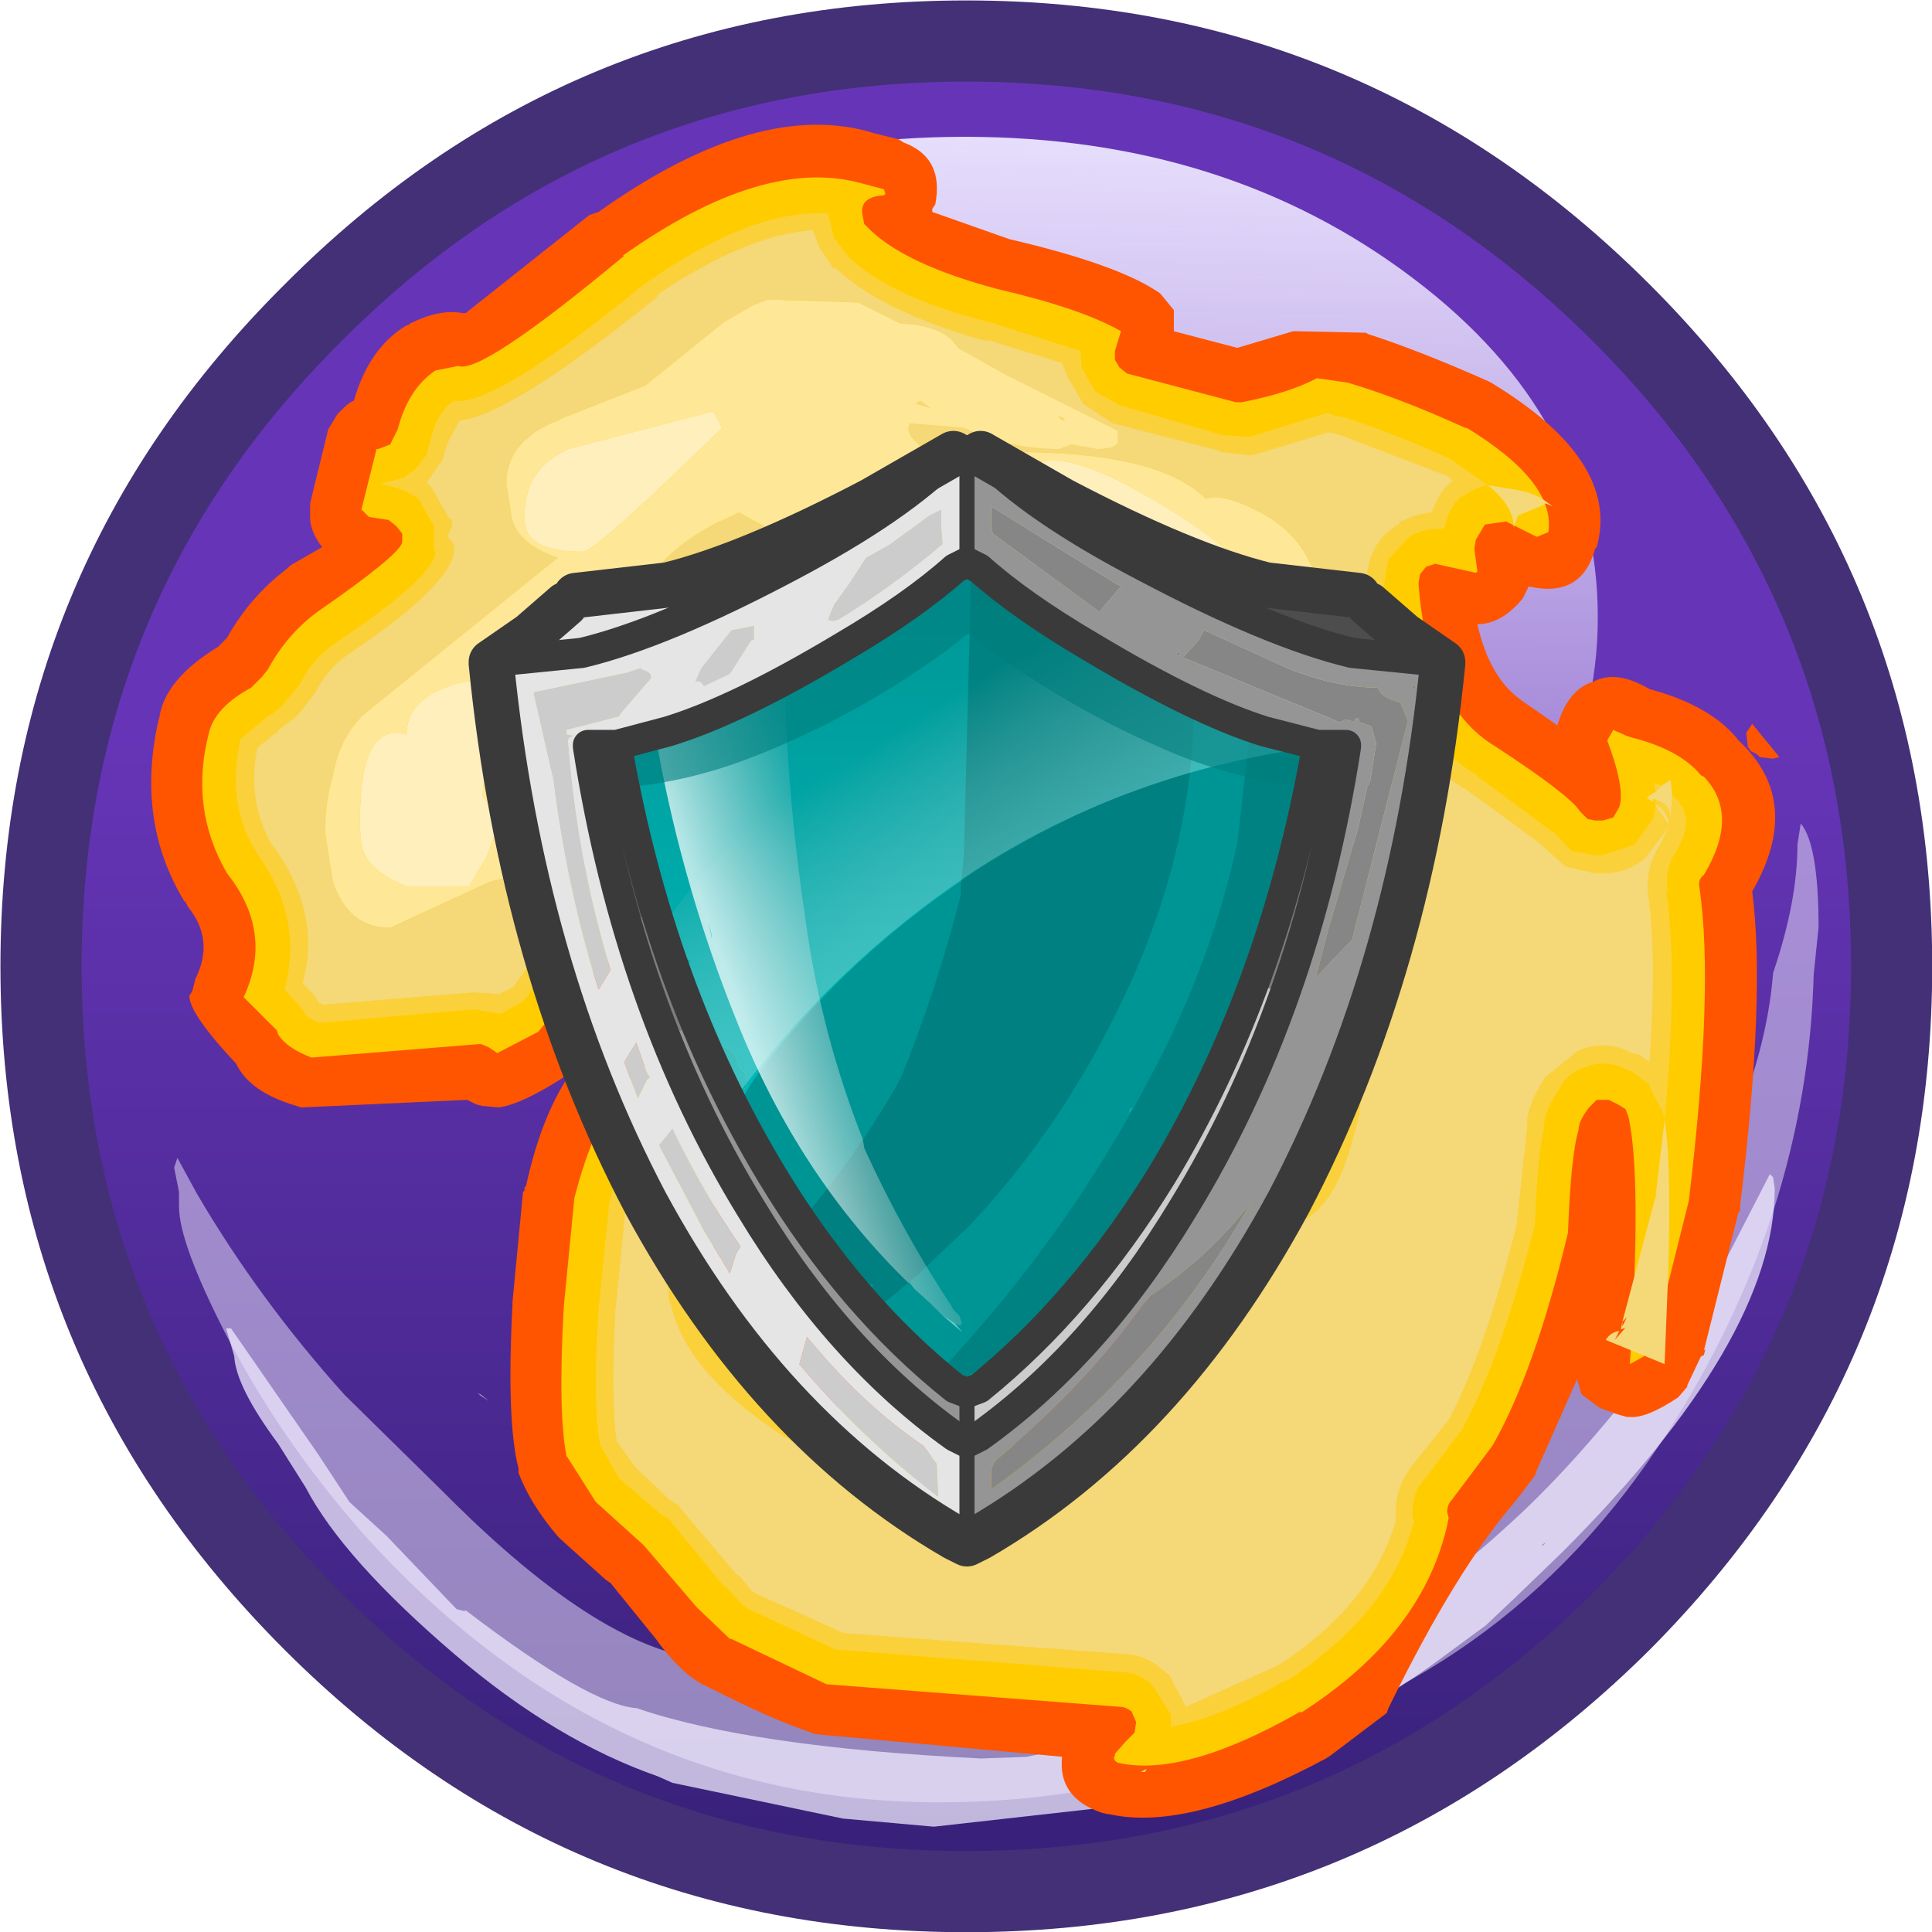 <?xml version="1.0" encoding="UTF-8" standalone="no"?>
<svg xmlns:ffdec="https://www.free-decompiler.com/flash" xmlns:xlink="http://www.w3.org/1999/xlink" ffdec:objectType="frame" height="43.5px" width="43.5px" xmlns="http://www.w3.org/2000/svg">
  <g transform="matrix(1.0, 0.0, 0.0, 1.0, 0.0, 0.0)">
    <filter id="filter0">
      <feColorMatrix in="SourceGraphic" result="filterResult0" type="matrix" values="-0.339 -0.129 1.468 0.0 -0.063 0.428 0.91 -0.338 0.0 -0.063 -0.959 2.004 -0.045 0.0 -0.063 0.0 0.0 0.0 1.0 0.0"/>
    </filter>
    <use ffdec:characterId="42" filter="url(#filter0)" height="59.5" transform="matrix(0.731, 0.0, 0.0, 0.731, 0.01, 0.01)" width="59.5" xlink:href="#sprite0"/>
    <filter id="filter1">
      <feColorMatrix in="SourceGraphic" result="filterResult1" type="matrix" values="0 0 0 0 1.0,0 0 0 0 1.0,0 0 0 0 1.0,0 0 0 1 0"/>
      <feConvolveMatrix divisor="16.0" in="filterResult1" kernelMatrix="1 1 1 1 1 1 1 1 1 1 1 1 1 1 1 1" order="4 4" result="filterResult2"/>
      <feComposite in="SourceGraphic" in2="filterResult2" operator="over" result="filterResult3"/>
    </filter>
    <use ffdec:characterId="195" filter="url(#filter1)" height="56.05" transform="matrix(0.68, 0.0, 0.0, 0.68, 3.412, 2.8)" width="53.9" xlink:href="#sprite1"/>
  </g>
  <defs>
    <g id="sprite0" transform="matrix(1.0, 0.0, 0.0, 1.0, 29.75, 29.75)">
      <use ffdec:characterId="41" height="59.5" transform="matrix(1.0, 0.0, 0.0, 1.0, -29.75, -29.75)" width="59.5" xlink:href="#shape0"/>
    </g>
    <g id="shape0" transform="matrix(1.0, 0.0, 0.0, 1.0, 29.75, 29.75)">
      <path d="M20.15 -20.15 Q28.5 -11.8 28.5 0.0 28.5 11.8 20.15 20.15 11.8 28.5 0.0 28.5 -11.8 28.5 -20.15 20.15 -28.5 11.8 -28.5 0.0 -28.5 -11.8 -20.15 -20.15 -11.8 -28.5 0.0 -28.5 11.8 -28.5 20.15 -20.15" fill="url(#gradient0)" fill-rule="evenodd" stroke="none"/>
      <path d="M-8.7 18.5 L-8.7 18.55 -9.0 18.45 -8.7 18.5 M-14.95 13.2 L-14.7 13.4 -15.05 13.15 -14.95 13.2" fill="#eafbfd" fill-rule="evenodd" stroke="none"/>
      <path d="M25.7 -4.4 Q26.25 -3.75 26.25 -1.2 L26.1 0.25 Q25.9 7.65 21.6 14.35 16.6 22.2 7.45 24.4 3.6 25.75 -0.85 25.75 -11.15 25.75 -18.6 17.45 -21.15 14.55 -22.85 11.25 -24.25 8.5 -24.25 7.4 L-24.25 6.95 -24.4 6.2 -24.3 5.9 -23.7 7.0 Q-21.8 10.25 -19.15 13.2 L-16.1 16.2 -15.8 16.5 Q-11.45 20.8 -8.4 21.3 L-8.3 21.35 Q-7.15 22.1 -0.25 22.1 9.7 22.1 17.1 14.5 20.35 11.15 21.85 8.35 24.55 4.0 24.85 0.2 25.6 -2.0 25.6 -3.75 L25.7 -4.4" fill="#efeafd" fill-opacity="0.498" fill-rule="evenodd" stroke="none"/>
      <path d="M22.95 9.9 L24.75 6.4 24.85 6.5 24.9 6.85 Q24.9 11.5 18.35 18.05 L16.9 19.45 16.0 20.3 14.3 21.55 Q10.2 24.45 5.85 25.4 L5.55 25.6 5.55 25.65 3.9 25.95 -1.0 26.5 -3.8 26.25 -9.05 25.15 -9.5 24.95 Q-12.65 23.85 -15.75 21.2 -19.2 18.25 -20.35 16.05 L-21.2 14.7 Q-22.5 12.95 -22.55 12.0 L-22.8 11.15 -22.65 11.15 -19.95 15.05 -19.0 16.5 -17.85 17.55 -15.7 19.8 -15.5 19.85 -15.4 19.85 Q-11.6 22.75 -10.15 22.85 -6.65 24.05 0.45 24.4 L1.85 24.35 Q10.95 22.5 16.65 17.25 18.6 15.5 20.75 12.75 L22.95 9.9 M17.75 17.85 L17.85 17.75 17.75 17.8 17.75 17.85 M12.7 22.0 L12.35 22.0 11.55 22.55 12.7 22.0" fill="#efeafd" fill-opacity="0.749" fill-rule="evenodd" stroke="none"/>
      <path d="M19.45 -10.75 Q19.45 -4.65 13.75 -0.3 8.0 4.0 -0.05 4.0 -8.1 4.0 -13.85 -0.3 -19.55 -4.65 -19.55 -10.75 -19.55 -16.9 -13.85 -21.2 -8.1 -25.55 -0.05 -25.55 8.0 -25.55 13.75 -21.2 19.45 -16.9 19.45 -10.75" fill="url(#gradient1)" fill-rule="evenodd" stroke="none"/>
      <path d="M0.85 -18.0 Q0.85 -15.85 -1.1 -13.0 -3.8 -9.0 -8.25 -9.0 L-11.55 -9.45 Q-13.75 -9.9 -14.7 -11.5 -15.35 -12.65 -15.25 -13.85 -15.25 -16.25 -12.75 -18.55 -10.5 -20.6 -7.25 -21.75 -4.0 -22.85 -1.75 -22.3 0.7 -21.65 0.75 -19.1 L0.85 -18.0" fill="#efeafd" fill-rule="evenodd" stroke="none"/>
      <path d="M-20.85 -7.5 L-19.25 -8.8 Q-18.6 -9.35 -17.75 -9.5 L-17.0 -9.6 Q-15.0 -9.8 -15.0 -7.35 L-15.85 -5.5 Q-16.65 -4.0 -17.3 -3.7 -18.55 -2.55 -19.6 -2.55 -20.85 -2.55 -21.4 -3.8 L-21.75 -5.15 Q-21.75 -6.55 -20.85 -7.5" fill="#efeafd" fill-opacity="0.6" fill-rule="evenodd" stroke="none"/>
      <path d="M19.3 -19.25 Q11.3 -27.25 0.0 -27.25 -11.3 -27.25 -19.25 -19.25 -27.25 -11.3 -27.25 0.0 -27.25 11.3 -19.25 19.3 -11.3 27.25 0.0 27.25 11.3 27.25 19.3 19.3 27.25 11.3 27.25 0.0 27.25 -11.3 19.3 -19.25 M0.0 -29.75 Q12.3 -29.75 21.05 -21.0 29.75 -12.3 29.75 0.0 29.75 12.3 21.05 21.05 12.3 29.75 0.0 29.75 -12.3 29.75 -21.0 21.05 -29.75 12.3 -29.75 0.0 -29.75 -12.3 -21.0 -21.0 -12.3 -29.75 0.0 -29.75" fill="#433076" fill-rule="evenodd" stroke="none"/>
    </g>
    <linearGradient gradientTransform="matrix(0.0, 0.035, -0.035, 0.0, 0.0, 0.0)" gradientUnits="userSpaceOnUse" id="gradient0" spreadMethod="pad" x1="-819.2" x2="819.2">
      <stop offset="0.376" stop-color="#6635b7"/>
      <stop offset="1.0" stop-color="#362077"/>
    </linearGradient>
    <linearGradient gradientTransform="matrix(-2.0E-4, 0.018, -0.018, -2.0E-4, -0.05, -10.75)" gradientUnits="userSpaceOnUse" id="gradient1" spreadMethod="pad" x1="-819.2" x2="819.2">
      <stop offset="0.0" stop-color="#e6defc"/>
      <stop offset="1.0" stop-color="#e6defc" stop-opacity="0.2"/>
    </linearGradient>
    <g id="sprite1" transform="matrix(1.0, 0.0, 0.0, 1.0, 5.35, 0.0)">
      <use ffdec:characterId="194" height="56.05" transform="matrix(1.0, 0.0, 0.0, 1.0, -5.35, 0.0)" width="53.9" xlink:href="#shape1"/>
    </g>
    <g id="shape1" transform="matrix(1.0, 0.0, 0.0, 1.0, 5.35, 0.0)">
      <path d="M42.45 14.05 Q42.0 15.7 40.25 15.3 L40.05 15.7 Q39.35 16.55 38.55 16.55 38.95 18.35 40.05 19.1 L41.2 19.9 Q41.55 18.7 42.4 18.45 43.15 18.05 44.25 18.7 46.3 19.25 47.2 20.4 L47.25 20.45 Q49.35 22.45 47.65 25.4 48.1 28.85 47.25 35.8 L47.25 35.95 47.2 36.05 47.2 36.0 46.05 40.6 46.1 40.55 46.05 40.75 45.95 40.8 45.5 41.75 45.5 41.8 45.2 42.15 Q44.15 42.85 43.6 42.8 L43.5 42.8 43.15 42.7 42.6 42.5 42.0 42.05 41.85 41.55 40.5 44.6 40.45 44.75 39.8 45.6 Q37.85 47.85 35.6 52.45 L35.55 52.6 33.7 54.0 33.55 54.1 Q29.0 56.55 26.35 55.95 L26.3 55.95 26.1 55.9 Q24.65 55.4 24.8 54.05 L16.6 53.3 16.5 53.25 Q15.25 52.85 13.1 51.75 12.25 51.4 11.35 50.15 L9.85 48.3 9.7 48.2 8.2 46.85 8.1 46.75 Q7.2 45.7 6.8 44.65 L6.8 44.5 Q6.4 42.95 6.6 39.1 L6.6 39.0 6.95 35.35 7.0 35.3 7.0 35.2 7.05 35.15 Q7.55 32.85 8.5 31.45 L8.4 31.5 8.35 31.5 8.3 31.55 Q6.9 32.45 6.15 32.55 L5.6 32.5 5.4 32.45 5.1 32.3 -0.35 32.55 -0.4 32.55 -0.55 32.5 Q-2.1 32.05 -2.55 31.1 -4.1 29.45 -4.1 28.85 L-4.0 28.7 -3.9 28.3 Q-3.25 27.0 -4.15 25.9 L-4.25 25.7 -4.25 25.75 Q-5.9 23.05 -5.1 19.65 L-5.1 19.7 Q-4.95 18.4 -3.15 17.3 L-2.85 17.0 Q-2.1 15.65 -0.85 14.7 L-0.8 14.65 -0.75 14.6 0.3 14.0 Q-0.05 13.55 -0.1 13.1 L-0.1 12.55 0.5 10.1 0.8 9.6 1.0 9.4 Q1.2 9.2 1.35 9.15 1.85 7.4 3.1 6.65 L3.15 6.65 3.2 6.6 Q4.2 6.1 4.95 6.25 L5.05 6.25 9.15 3.0 9.45 2.9 Q14.8 -0.9 18.6 0.3 L19.4 0.5 19.55 0.6 Q20.9 1.1 20.6 2.65 L20.5 2.8 20.5 2.9 23.05 3.8 Q26.7 4.65 28.05 5.6 L28.5 6.15 28.5 6.2 28.5 6.85 30.6 7.4 32.45 6.85 32.55 6.85 34.85 6.9 34.95 6.95 Q36.65 7.5 38.9 8.5 L39.0 8.55 Q43.3 11.15 42.5 14.0 L42.45 14.05 M48.3 21.0 L47.9 20.95 47.8 20.85 47.6 20.75 47.5 20.6 47.5 20.55 47.45 20.15 47.65 19.85 48.55 20.95 48.35 21.0 48.3 21.0 M24.3 22.15 L23.75 22.0 24.9 23.25 25.1 23.7 25.1 23.75 25.05 24.25 24.95 24.65 25.0 24.65 24.55 25.3 23.8 25.55 18.15 25.4 16.75 25.4 16.85 25.9 Q16.9 26.45 16.45 27.0 L19.35 27.35 Q19.45 27.35 19.55 27.5 21.55 28.0 23.5 30.2 24.35 31.15 24.8 32.2 L25.25 30.25 Q25.4 29.8 25.8 29.55 27.35 28.6 27.8 28.6 28.35 28.45 29.1 28.6 L29.15 28.6 Q29.85 28.75 30.35 29.25 L30.4 29.25 30.6 29.3 30.25 28.65 30.25 28.6 28.05 25.0 28.0 24.9 26.45 22.95 24.3 22.15 M11.4 28.8 L11.3 28.8 Q10.75 29.0 10.25 29.45 L10.15 29.45 9.95 29.8 Q10.1 29.6 10.35 29.55 11.25 29.0 11.8 28.8 L11.8 28.75 11.4 28.8 M14.9 36.7 L15.15 38.2 Q15.6 39.35 17.45 40.55 19.9 42.1 20.75 42.35 L20.7 42.35 Q21.65 42.55 23.25 41.8 25.15 40.75 25.8 38.9 L25.4 36.0 25.15 37.2 25.2 37.2 Q24.95 38.35 23.9 39.65 L23.85 39.75 23.85 39.8 Q22.65 41.15 21.35 41.1 L21.25 41.1 19.35 40.9 Q19.05 40.9 18.9 40.7 L18.85 40.7 18.5 40.3 18.25 39.9 18.1 39.35 Q18.1 39.0 18.25 38.7 18.45 38.4 18.75 38.3 L18.7 38.3 19.3 37.55 19.35 37.45 19.4 37.35 19.65 36.05 19.6 36.05 Q18.85 35.9 18.15 35.25 L18.05 35.15 18.0 35.15 17.05 35.5 16.45 35.5 16.1 35.35 Q15.2 35.75 15.0 36.05 L14.9 36.7 M17.55 34.25 L18.2 34.4 18.1 34.05 17.65 33.85 17.55 34.1 17.55 34.25 M31.15 32.75 L31.2 32.45 31.2 32.5 31.15 31.1 30.95 31.4 30.5 31.95 30.35 32.1 30.5 32.45 Q30.7 32.6 31.15 32.75" fill="#ff5400" fill-rule="evenodd" stroke="none"/>
      <path d="M40.5 13.65 L39.5 13.15 38.8 13.25 38.5 13.75 38.45 14.05 38.55 14.8 38.5 14.85 37.15 14.55 36.85 14.65 36.65 14.9 36.6 15.2 Q36.9 19.25 39.15 20.6 41.6 22.2 41.95 22.75 L42.2 23.0 42.45 23.05 42.7 23.05 43.05 22.95 43.25 22.6 Q43.45 22.0 42.85 20.4 L43.05 20.05 43.5 20.25 43.65 20.3 Q45.25 20.7 45.95 21.55 L46.05 21.6 Q47.25 22.85 46.05 24.85 45.85 25.0 45.9 25.25 46.4 28.6 45.55 35.65 L44.45 40.05 44.05 40.8 43.6 41.05 Q44.0 34.85 43.55 32.85 L43.45 32.6 43.2 32.45 42.9 32.3 42.5 32.3 42.25 32.55 Q41.9 33.0 41.9 33.3 41.65 34.1 41.55 36.7 40.45 41.3 39.05 43.75 L37.7 45.55 Q37.55 45.7 37.55 45.95 L37.6 46.15 Q36.85 49.95 32.7 52.6 L32.7 52.55 Q28.85 54.75 26.65 54.25 26.45 54.15 26.55 54.0 L26.55 53.95 26.9 53.55 27.2 53.25 27.25 52.9 27.1 52.55 Q26.9 52.4 26.75 52.4 L17.0 51.65 13.85 50.15 13.8 50.15 12.7 49.1 10.95 47.05 9.4 45.65 9.35 45.6 8.4 44.1 8.4 44.15 Q8.1 42.7 8.3 39.15 L8.65 35.55 Q9.55 32.05 11.2 31.05 L11.25 31.05 13.4 29.4 13.4 29.3 19.0 29.1 Q20.65 29.5 22.3 31.35 24.3 33.75 23.6 36.8 L22.6 38.65 22.55 38.65 21.45 39.4 20.3 39.25 21.0 37.9 21.0 37.95 Q21.7 35.3 21.1 34.8 L20.8 34.6 19.95 34.35 19.4 34.1 Q19.15 33.45 18.3 33.3 18.0 33.0 17.45 33.3 L17.2 33.6 17.05 33.65 Q16.9 33.8 16.9 34.05 L16.85 33.85 16.9 33.85 16.1 33.65 Q15.9 33.5 15.7 33.65 13.6 34.5 13.4 35.55 13.1 36.45 13.25 37.2 L13.35 37.45 13.55 37.6 Q13.45 37.65 13.45 38.4 L13.5 38.6 Q13.95 40.3 16.55 42.05 L20.25 44.05 20.3 44.05 Q21.7 44.45 24.05 43.35 26.7 41.9 27.55 39.15 L27.55 38.9 26.45 32.5 26.85 30.95 Q27.7 30.35 27.85 30.3 L28.05 30.3 28.85 30.3 29.3 30.6 29.25 30.6 28.95 30.8 28.7 31.15 Q28.25 33.1 29.45 33.8 L31.25 34.75 31.45 34.75 Q32.35 34.9 32.85 32.9 33.35 30.95 31.7 27.75 L31.7 27.7 29.55 24.25 29.55 24.2 Q28.4 22.2 27.4 21.5 L27.35 21.5 Q26.55 21.0 24.75 20.55 21.55 19.6 20.75 20.55 L20.65 20.7 20.4 21.15 20.4 21.55 20.7 21.9 Q22.1 22.65 23.1 23.75 L18.15 23.7 14.85 23.7 14.45 23.85 13.75 24.55 13.45 24.9 13.55 25.3 13.9 25.6 15.0 26.0 11.1 27.1 11.1 27.15 Q9.95 27.35 8.95 28.35 8.8 28.35 8.8 28.45 L7.45 30.05 6.1 30.75 5.8 30.55 5.55 30.45 -0.05 30.9 Q-0.85 30.6 -1.15 30.15 L-1.2 30.0 -2.3 28.9 Q-1.3 26.75 -2.85 24.8 -4.1 22.65 -3.45 20.15 -3.25 19.3 -2.05 18.65 L-1.8 18.4 -1.7 18.3 -1.5 18.05 Q-0.85 16.85 0.2 16.1 2.8 14.3 2.95 13.85 L2.95 13.55 2.75 13.3 2.5 13.1 1.85 13.0 1.6 12.75 2.1 10.75 2.15 10.75 2.55 10.6 2.7 10.3 2.8 10.1 Q3.15 8.75 4.05 8.15 L4.8 8.0 Q5.55 8.3 10.3 4.35 L10.25 4.35 Q14.9 1.05 18.15 1.95 L18.9 2.15 18.95 2.3 18.9 2.35 Q18.05 2.4 18.2 3.05 L18.25 3.3 18.45 3.5 Q19.65 4.65 22.65 5.45 25.45 6.1 26.75 6.85 L26.55 7.5 26.55 7.8 26.7 8.05 26.95 8.25 30.55 9.2 30.75 9.2 Q32.3 8.9 33.25 8.4 L33.2 8.4 34.25 8.55 Q35.95 9.05 38.15 10.05 L38.2 10.05 Q41.15 11.85 40.9 13.5 L40.55 13.65 40.5 13.65 M29.45 30.75 L29.55 30.75 29.75 30.9 29.65 30.9 29.45 30.75 M29.95 30.9 L30.1 30.8 30.1 30.75 29.95 30.65 30.0 30.45 30.1 30.35 Q30.35 29.8 30.35 30.3 L30.25 30.65 30.1 30.8 30.1 31.0 29.9 30.95 29.85 30.9 29.95 30.9 M29.75 30.75 L29.85 30.75 29.85 30.8 29.75 30.75" fill="#ffcc00" fill-rule="evenodd" stroke="none"/>
      <path d="M38.9 11.95 L39.85 12.1 40.05 12.15 Q40.35 12.2 40.7 12.4 L41.05 12.65 40.8 12.55 40.75 12.6 39.9 12.95 39.75 13.35 39.75 13.25 Q39.7 12.6 38.9 11.95 M44.45 22.55 L44.45 22.5 44.65 22.65 44.8 22.85 44.9 23.1 44.85 23.15 44.45 22.55 M44.45 22.35 L44.35 22.35 44.4 22.45 44.15 22.3 44.45 22.1 44.65 21.9 44.95 21.7 45.0 22.2 44.95 22.95 44.9 22.7 44.75 22.5 44.45 22.35 M44.75 32.95 Q45.0 34.6 44.85 38.5 L44.75 41.05 42.8 40.25 Q42.95 40.0 43.25 39.95 L43.1 40.25 43.45 39.85 43.3 39.9 43.35 39.65 44.45 35.5 44.75 32.95 M28.1 35.0 L27.5 34.4 28.0 34.2 28.05 34.15 28.5 33.9 28.65 34.65 28.8 35.4 30.6 36.3 30.65 36.3 30.65 36.35 30.7 36.35 31.2 36.45 Q32.4 36.8 33.3 35.9 34.05 35.15 34.5 33.3 35.25 30.9 33.3 27.1 L33.25 26.95 33.2 26.8 33.15 26.75 31.05 23.4 31.05 23.35 Q29.7 21.0 28.5 20.2 L28.45 20.2 28.35 20.05 28.25 20.0 Q27.35 19.4 25.15 18.85 20.8 17.65 19.6 19.25 L19.55 19.3 19.1 19.9 18.9 20.35 Q18.5 21.15 18.7 21.95 L18.15 21.95 14.85 21.95 Q14.15 21.95 13.6 22.4 14.0 21.7 14.0 20.25 L13.75 19.1 13.5 18.3 Q13.45 17.6 12.9 17.25 L11.85 18.95 Q10.6 20.65 9.5 20.65 9.3 20.65 8.8 19.6 L9.4 18.3 10.65 15.85 Q11.3 14.4 12.9 13.45 L13.25 13.25 14.1 12.85 16.4 14.1 19.7 16.0 Q20.4 16.0 21.0 15.3 L22.55 14.95 Q23.25 14.6 23.9 14.6 24.2 14.6 25.4 15.55 25.9 15.9 26.6 16.05 L27.75 17.1 27.95 17.95 Q28.3 19.2 29.0 19.65 L30.3 19.65 31.0 20.4 35.8 25.25 35.9 25.35 35.95 25.35 36.55 25.9 36.65 25.8 36.7 25.4 36.45 24.05 35.7 21.75 35.55 21.3 Q34.3 17.7 33.65 17.1 L33.5 16.95 33.45 16.75 Q33.45 13.85 31.25 12.8 30.1 12.2 29.55 12.4 L29.45 12.3 Q27.85 10.85 23.2 10.85 L21.6 11.15 20.45 11.0 19.8 10.35 19.7 10.1 19.75 9.9 21.55 10.05 Q23.05 10.75 24.7 10.75 L25.1 10.6 25.95 10.75 Q26.6 10.75 26.65 10.5 L26.65 10.15 22.95 8.3 21.35 7.4 Q20.9 6.65 19.45 6.6 L18.05 5.9 15.05 5.8 14.55 6.0 13.6 6.55 11.0 8.65 8.2 9.75 8.15 9.8 Q7.55 10.0 7.15 10.35 6.4 10.95 6.4 11.9 L6.55 12.85 Q6.65 13.85 8.1 14.35 L1.85 19.4 Q0.9 20.15 0.65 21.6 0.4 22.45 0.4 23.45 L0.65 25.05 Q1.15 26.6 2.55 26.6 L5.8 25.1 5.95 25.05 7.65 24.65 10.4 24.4 12.3 23.6 11.8 24.5 11.8 24.55 Q11.7 24.9 11.75 25.2 L10.75 25.4 10.45 25.45 10.5 25.45 Q9.15 25.8 7.85 27.0 L7.8 27.1 7.5 27.35 7.45 27.45 7.4 27.5 6.6 28.6 6.55 28.6 6.15 28.8 5.35 28.75 5.25 28.75 0.35 29.15 0.2 29.1 0.05 28.85 -0.35 28.45 Q0.3 26.05 -1.4 23.8 -2.2 22.35 -1.85 20.65 L-1.25 20.15 -1.2 20.15 -1.15 20.05 -0.55 19.6 0.05 18.85 Q0.45 18.05 1.15 17.55 4.9 15.05 4.65 13.9 L4.45 13.65 4.5 13.5 4.6 13.3 4.6 13.1 4.5 13.05 3.9 12.0 3.75 11.85 3.8 11.8 4.25 11.15 4.25 11.2 4.45 10.55 4.85 9.8 Q6.5 9.65 11.35 5.75 L11.45 5.6 Q14.35 3.65 16.55 3.5 L16.75 4.05 16.85 4.2 17.25 4.8 17.25 4.7 Q18.7 6.15 22.2 7.15 L22.4 7.15 24.8 7.9 24.95 8.25 24.95 8.3 25.5 9.25 26.4 9.85 26.5 9.9 30.0 10.8 29.95 10.8 30.1 10.85 31.0 10.95 31.1 10.95 33.6 10.2 33.7 10.2 34.05 10.3 37.45 11.6 37.5 11.6 37.75 11.8 Q37.3 12.1 37.05 12.85 36.55 12.9 36.15 13.1 L36.0 13.15 35.95 13.25 Q35.45 13.5 35.15 14.05 L35.1 14.15 Q34.85 14.7 34.9 15.35 35.35 20.3 38.05 21.95 L38.15 22.0 40.55 23.75 41.45 24.55 41.4 24.55 42.45 24.8 42.7 24.8 Q43.5 24.8 44.1 24.3 L44.9 23.25 44.6 23.85 Q44.15 24.55 44.2 25.3 L44.2 25.45 Q44.5 27.55 44.25 31.05 L43.9 30.8 43.8 30.8 43.55 30.7 43.45 30.65 Q42.7 30.35 41.95 30.65 L41.85 30.7 40.8 31.55 Q40.15 32.55 40.2 33.2 L39.85 36.45 Q38.8 40.65 37.6 42.9 L36.4 44.4 Q35.85 45.1 35.85 45.95 L35.85 46.0 35.85 46.25 Q35.05 49.0 32.0 51.0 L31.9 51.05 28.9 52.4 28.35 51.35 28.2 51.25 Q27.6 50.65 26.8 50.65 L17.45 49.95 17.55 49.95 14.65 48.65 14.6 48.6 14.55 48.6 14.15 48.1 14.0 48.0 12.1 45.75 12.15 45.75 11.8 45.55 10.65 44.45 10.05 43.6 Q9.85 42.3 10.0 39.35 L10.35 35.8 Q10.95 33.45 12.0 32.6 L12.15 32.5 14.8 30.3 18.65 30.8 18.6 30.75 Q19.8 31.1 21.0 32.5 L21.1 32.55 21.35 32.95 20.65 32.7 Q20.15 32.05 19.15 31.75 18.2 31.0 16.7 31.75 L16.45 31.9 15.15 31.95 15.1 32.05 Q11.8 33.4 11.7 35.25 11.35 36.45 11.6 37.55 L11.6 37.6 11.75 38.1 11.75 38.4 11.75 38.45 11.8 39.0 11.85 39.05 Q12.3 41.3 15.6 43.45 L15.7 43.5 Q18.65 45.4 19.8 45.7 L19.85 45.7 20.15 45.75 Q22.0 46.25 24.7 44.9 L24.8 44.9 Q28.05 43.1 29.05 39.85 L29.1 39.65 29.25 38.8 29.25 38.7 28.8 35.4 28.55 35.3 28.5 35.25 28.1 35.0 M27.95 34.05 Q27.35 33.25 27.5 31.85 L27.8 31.6 27.95 31.15 27.5 31.8 27.65 30.95 27.65 30.9 27.85 30.3 28.25 29.95 28.55 29.75 28.5 29.8 28.45 31.35 28.55 31.45 28.35 31.4 28.15 31.45 27.8 31.6 27.65 32.5 27.95 34.05 M19.45 22.55 L19.3 22.95 19.0 22.55 18.85 22.25 19.05 22.45 19.4 22.55 19.45 22.5 19.45 22.55 M44.45 35.55 L44.5 35.35 44.45 35.5 44.45 35.55 M43.35 39.65 L43.35 39.8 43.5 39.5 43.35 39.65 M24.9 9.75 L24.8 9.8 24.65 9.65 24.9 9.75 M22.95 12.55 L22.85 12.6 22.55 12.55 22.25 12.35 22.95 12.55 M28.75 18.25 L28.7 18.05 29.0 18.3 28.7 18.3 28.75 18.25 M19.95 9.25 L20.1 9.15 20.45 9.4 19.95 9.25 M13.4 19.95 L13.35 19.75 13.25 19.35 13.35 19.15 13.4 19.55 13.4 19.95 M28.2 31.4 L27.95 31.45 28.15 31.45 28.2 31.4 M27.65 32.5 L27.6 32.2 27.6 32.75 27.65 32.5 M27.55 54.55 L27.4 54.55 27.6 54.45 27.55 54.55" fill="#f5d877" fill-rule="evenodd" stroke="none"/>
      <path d="M38.9 11.95 Q38.45 12.0 38.05 12.35 L38.15 12.25 Q37.65 12.5 37.45 13.4 L37.45 13.35 37.35 13.4 37.15 13.4 Q36.65 13.4 36.25 13.7 L36.3 13.65 35.7 14.3 35.6 14.4 35.45 15.3 Q35.9 20.05 38.55 21.55 L38.5 21.55 41.0 23.4 41.05 23.4 41.65 24.05 42.45 24.2 42.7 24.2 43.75 23.85 44.4 22.95 44.35 22.95 44.4 22.9 44.45 22.55 44.85 23.15 44.9 23.1 44.8 22.85 44.65 22.65 44.45 22.5 44.45 22.35 44.75 22.5 44.9 22.7 44.95 22.95 45.0 22.2 45.1 22.3 45.25 22.45 45.25 22.5 Q45.75 23.1 45.05 24.2 44.75 24.75 44.85 25.4 L44.8 25.4 Q45.2 28.0 44.75 32.95 L44.65 32.6 44.6 32.55 44.25 31.85 44.25 31.8 43.65 31.35 43.6 31.35 43.3 31.2 Q42.7 31.0 42.15 31.2 L42.2 31.2 Q41.6 31.35 41.3 31.85 L41.3 31.9 Q40.75 32.65 40.75 33.25 40.55 34.1 40.45 36.45 39.35 40.8 38.05 43.2 L36.85 44.8 Q36.4 45.25 36.4 45.95 L36.4 46.0 36.45 46.25 Q35.7 49.25 32.3 51.5 L32.15 51.55 Q29.95 52.8 28.4 53.05 L28.4 52.7 28.4 52.65 27.8 51.7 Q27.35 51.25 26.8 51.25 L17.3 50.5 14.4 49.15 14.35 49.1 14.25 49.05 13.7 48.45 13.6 48.4 11.75 46.15 11.55 46.05 10.15 44.85 10.1 44.8 9.5 43.7 Q9.25 42.35 9.45 39.25 L9.8 35.75 Q10.45 33.0 11.7 32.1 L11.8 32.05 Q14.1 30.6 14.35 29.95 L14.4 29.9 14.4 29.85 18.75 30.25 Q20.05 30.6 21.45 32.1 23.05 34.05 22.45 36.5 L22.4 36.7 Q22.75 34.6 21.95 34.0 L21.2 33.5 20.25 33.25 Q19.85 32.55 18.9 32.25 18.15 31.6 16.95 32.25 16.7 32.35 16.5 32.55 L16.45 32.55 Q15.9 32.3 15.4 32.55 L15.3 32.55 Q12.45 33.75 12.25 35.3 11.95 36.4 12.15 37.45 L12.15 37.5 12.3 38.0 12.3 38.4 12.3 38.45 12.45 38.9 12.4 38.85 Q12.85 41.0 15.95 43.0 18.85 44.85 19.95 45.15 L20.2 45.2 Q21.9 45.6 24.5 44.4 L24.55 44.4 Q27.7 42.65 28.6 39.5 L28.65 38.8 28.65 38.75 28.1 35.0 28.5 35.25 28.55 35.3 28.8 35.4 29.25 38.7 29.25 38.8 29.1 39.65 29.05 39.85 Q28.05 43.1 24.8 44.9 L24.7 44.9 Q22.0 46.25 20.15 45.75 L19.85 45.7 19.8 45.7 Q18.65 45.4 15.7 43.5 L15.6 43.45 Q12.3 41.3 11.85 39.05 L11.8 39.0 11.75 38.45 11.75 38.4 11.75 38.1 11.6 37.6 11.6 37.55 Q11.35 36.45 11.7 35.25 11.8 33.4 15.1 32.05 L15.15 31.95 16.45 31.9 16.7 31.75 Q18.2 31.0 19.15 31.75 20.15 32.05 20.65 32.7 L21.35 32.95 21.1 32.55 21.0 32.5 Q19.8 31.1 18.6 30.75 L18.65 30.8 14.8 30.3 12.15 32.5 12.0 32.6 Q10.95 33.45 10.35 35.8 L10.0 39.35 Q9.85 42.3 10.05 43.6 L10.65 44.45 11.8 45.55 12.15 45.75 12.1 45.75 14.0 48.0 14.15 48.1 14.55 48.6 14.6 48.6 14.65 48.65 17.55 49.95 17.45 49.95 26.8 50.65 Q27.6 50.65 28.2 51.25 L28.35 51.35 28.9 52.4 31.9 51.05 32.0 51.0 Q35.05 49.0 35.85 46.25 L35.85 46.0 35.85 45.95 Q35.85 45.1 36.4 44.4 L37.6 42.9 Q38.8 40.65 39.85 36.45 L40.2 33.2 Q40.15 32.55 40.8 31.55 L41.85 30.7 41.95 30.65 Q42.7 30.35 43.45 30.65 L43.55 30.7 43.8 30.8 43.9 30.8 44.25 31.05 Q44.5 27.55 44.2 25.45 L44.2 25.3 Q44.15 24.55 44.6 23.85 L44.9 23.25 44.1 24.3 Q43.5 24.8 42.7 24.8 L42.45 24.8 41.4 24.55 41.45 24.55 40.55 23.75 38.15 22.0 38.05 21.95 Q35.35 20.3 34.9 15.35 34.85 14.7 35.1 14.15 L35.15 14.05 Q35.45 13.5 35.95 13.25 L36.0 13.15 36.15 13.1 Q36.55 12.9 37.05 12.85 37.3 12.1 37.75 11.8 L37.5 11.6 37.45 11.6 34.05 10.3 33.7 10.2 33.6 10.2 31.1 10.95 31.0 10.95 30.1 10.85 29.95 10.8 30.0 10.8 26.5 9.9 26.4 9.85 25.5 9.25 24.95 8.3 24.95 8.25 24.8 7.9 22.4 7.15 22.2 7.15 Q18.7 6.15 17.25 4.7 L17.25 4.8 16.85 4.2 16.75 4.05 16.55 3.5 Q14.35 3.65 11.45 5.6 L11.35 5.75 Q6.5 9.65 4.85 9.8 L4.45 10.55 4.25 11.2 4.25 11.15 3.8 11.8 3.75 11.85 3.9 12.0 4.5 13.05 4.6 13.1 4.6 13.3 4.5 13.5 4.45 13.65 4.65 13.9 Q4.9 15.05 1.15 17.55 0.45 18.05 0.05 18.85 L-0.55 19.6 -1.15 20.05 -1.2 20.15 -1.25 20.15 -1.85 20.65 Q-2.2 22.35 -1.4 23.8 0.3 26.05 -0.35 28.45 L0.05 28.85 0.2 29.1 0.35 29.15 5.25 28.75 5.35 28.75 6.15 28.8 6.55 28.6 6.6 28.6 7.4 27.5 7.45 27.45 7.5 27.35 7.8 27.1 7.85 27.0 Q9.15 25.8 10.5 25.45 L10.45 25.45 10.75 25.4 11.75 25.2 Q11.7 24.9 11.8 24.55 L11.8 24.5 12.3 23.6 12.35 23.55 12.7 23.2 12.8 23.1 12.85 23.1 13.3 22.65 13.6 22.4 Q14.15 21.95 14.85 21.95 L18.15 21.95 18.7 21.95 Q18.5 21.15 18.9 20.35 L19.1 19.9 19.55 19.3 19.6 19.25 Q20.8 17.65 25.15 18.85 27.35 19.4 28.25 20.0 L28.35 20.05 28.45 20.2 28.5 20.2 Q29.7 21.0 31.05 23.35 L31.05 23.4 33.15 26.75 33.2 26.8 33.25 26.95 33.3 27.1 Q35.25 30.9 34.5 33.3 34.05 35.15 33.3 35.9 32.4 36.8 31.2 36.45 L30.7 36.35 30.65 36.35 30.65 36.3 30.6 36.3 28.8 35.4 28.65 34.65 28.8 34.75 28.9 34.85 Q29.5 35.25 30.85 35.75 L30.85 35.8 31.25 35.9 Q32.25 36.15 32.9 35.5 33.55 34.8 33.95 33.1 L33.95 33.2 Q34.6 30.9 32.75 27.2 L32.7 27.1 30.6 23.7 30.55 23.65 Q29.3 21.45 28.15 20.7 L28.0 20.55 Q27.1 19.9 25.05 19.4 20.9 18.3 19.95 19.7 L19.6 20.2 19.4 20.65 Q19.05 21.3 19.35 21.95 L19.35 21.9 19.65 22.55 19.45 22.55 19.45 22.5 19.4 22.55 19.05 22.45 18.85 22.25 19.0 22.55 18.15 22.55 14.85 22.55 Q14.2 22.55 13.7 23.05 L13.1 23.6 13.05 23.6 Q12.5 24.0 12.4 24.6 L12.4 24.65 Q12.25 25.2 12.45 25.65 L10.85 26.0 10.7 26.05 Q9.45 26.35 8.2 27.45 L8.2 27.5 7.9 27.7 7.85 27.85 6.95 29.05 6.85 29.1 6.2 29.45 5.35 29.3 0.2 29.75 -0.2 29.55 -0.4 29.25 -0.95 28.65 Q-0.3 26.3 -1.85 24.15 -2.9 22.5 -2.4 20.35 L-1.5 19.6 Q-1.2 19.45 -0.95 19.15 L-0.45 18.55 Q0.0 17.65 0.85 17.1 4.2 14.85 4.05 14.05 L4.0 14.2 4.0 13.25 4.0 13.3 3.5 12.4 Q3.2 12.2 2.95 12.1 L2.65 12.0 2.25 11.9 3.0 11.7 3.35 11.45 3.4 11.4 3.75 10.95 3.9 10.4 Q4.1 9.55 4.65 9.15 5.95 9.4 10.95 5.3 L11.1 5.2 Q14.55 2.8 17.05 2.95 L17.15 3.35 17.25 3.8 17.25 3.75 17.65 4.3 Q19.0 5.7 22.4 6.55 L25.4 7.5 25.45 8.1 25.45 8.05 25.9 8.85 26.7 9.3 30.15 10.3 30.25 10.3 30.95 10.35 31.0 10.35 33.6 9.55 33.85 9.65 34.15 9.7 Q35.7 10.2 37.6 11.05 L37.65 11.1 37.75 11.15 38.9 11.95 M44.45 22.1 L44.4 21.85 44.4 21.8 44.65 21.9 44.45 22.1 M28.0 34.2 L27.95 34.05 28.05 34.15 28.0 34.2" fill="#f5d877" fill-opacity="0.498" fill-rule="evenodd" stroke="none"/>
      <path d="M12.3 23.6 L10.4 24.4 7.65 24.65 5.95 25.05 5.8 25.1 2.55 26.6 Q1.15 26.6 0.65 25.05 L0.4 23.45 Q0.4 22.45 0.65 21.6 0.9 20.15 1.85 19.4 L8.1 14.35 Q6.65 13.85 6.55 12.85 L6.4 11.9 Q6.4 10.95 7.15 10.35 7.55 10.0 8.15 9.8 L8.2 9.75 11.0 8.65 13.6 6.55 14.55 6.0 15.05 5.8 18.05 5.9 19.45 6.6 Q20.9 6.65 21.35 7.4 L22.95 8.3 26.65 10.15 26.65 10.5 Q26.6 10.75 25.95 10.75 L25.1 10.6 24.7 10.75 Q23.05 10.75 21.55 10.05 L19.75 9.9 19.7 10.1 19.8 10.35 20.45 11.0 21.6 11.15 23.2 10.85 Q27.85 10.85 29.45 12.3 L29.55 12.4 Q30.1 12.2 31.25 12.8 33.45 13.85 33.45 16.75 L33.5 16.95 33.65 17.1 Q34.3 17.7 35.55 21.3 L35.7 21.75 36.45 24.05 36.7 25.4 36.65 25.8 36.55 25.9 35.95 25.35 35.9 25.35 35.8 25.25 31.0 20.4 30.3 19.65 29.0 19.65 Q28.3 19.2 27.95 17.95 L27.75 17.1 26.6 16.05 Q25.9 15.9 25.4 15.55 24.2 14.6 23.9 14.6 23.25 14.6 22.55 14.95 L21.0 15.3 Q20.4 16.0 19.7 16.0 L16.4 14.1 14.1 12.85 13.25 13.25 12.9 13.45 Q11.3 14.4 10.65 15.85 L9.4 18.3 8.8 19.6 Q9.3 20.65 9.5 20.65 10.6 20.65 11.85 18.95 L12.9 17.25 Q13.45 17.6 13.5 18.3 L13.75 19.1 14.0 20.25 Q14.0 21.7 13.6 22.4 L13.3 22.65 12.85 23.1 12.8 23.1 12.7 23.2 12.35 23.55 12.3 23.6 M24.9 9.75 L24.65 9.65 24.8 9.8 24.9 9.75 M25.6 14.4 L26.55 14.3 27.15 14.25 Q27.25 14.9 28.0 15.4 28.85 16.0 30.25 16.0 L31.05 15.85 31.15 15.3 Q30.65 13.95 27.05 12.0 23.3 10.0 23.3 12.6 L23.75 13.5 Q24.45 14.4 25.6 14.4 M28.75 18.25 L28.7 18.3 29.0 18.3 28.7 18.05 28.75 18.25 M22.95 12.55 L22.25 12.35 22.55 12.55 22.85 12.6 22.95 12.55 M11.25 12.25 L13.55 10.05 13.25 9.5 8.45 10.75 Q7.0 11.4 7.0 12.95 7.0 13.4 7.15 13.6 7.55 14.15 8.95 14.15 9.2 14.15 11.25 12.25 M31.75 17.1 L31.65 17.2 31.65 17.55 Q31.65 18.0 32.2 19.15 32.9 20.45 33.5 20.75 L33.9 20.4 33.9 19.85 Q33.9 18.85 33.5 18.25 33.05 17.55 31.75 17.1 M19.95 9.25 L20.45 9.4 20.1 9.15 19.95 9.25 M3.1 20.2 Q1.55 19.75 1.55 23.05 1.55 23.85 1.7 24.15 2.0 24.8 3.15 25.25 L5.15 25.25 5.75 24.25 6.2 23.0 5.6 22.25 5.65 21.8 6.2 19.35 Q6.2 18.1 4.65 18.55 3.1 19.05 3.1 20.15 L3.1 20.2 M13.4 19.95 L13.4 19.55 13.35 19.15 13.25 19.35 13.35 19.75 13.4 19.95" fill="#ffe798" fill-rule="evenodd" stroke="none"/>
      <path d="M25.6 14.4 Q24.45 14.4 23.75 13.5 L23.3 12.6 Q23.3 10.0 27.05 12.0 30.65 13.95 31.15 15.3 L31.05 15.85 30.25 16.0 Q28.85 16.0 28.0 15.4 27.25 14.9 27.15 14.25 L26.55 14.3 25.6 14.4 M31.75 17.1 Q33.05 17.55 33.5 18.25 33.9 18.85 33.9 19.85 L33.9 20.4 33.5 20.75 Q32.9 20.45 32.2 19.15 31.65 18.0 31.65 17.55 L31.65 17.2 31.75 17.1 M11.25 12.25 Q9.2 14.15 8.95 14.15 7.55 14.15 7.15 13.6 7.0 13.4 7.0 12.95 7.0 11.4 8.45 10.75 L13.25 9.5 13.55 10.05 11.25 12.25 M3.1 20.2 L3.1 20.15 Q3.1 19.05 4.65 18.55 6.2 18.1 6.2 19.35 L5.65 21.8 5.6 22.25 6.2 23.0 5.75 24.25 5.15 25.25 3.15 25.25 Q2.0 24.8 1.7 24.15 1.55 23.85 1.55 23.05 1.55 19.75 3.1 20.2" fill="#ffefbd" fill-rule="evenodd" stroke="none"/>
      <path d="M14.2 32.05 L14.5 32.75 14.05 32.2 14.15 32.1 14.2 32.05" fill="#00b9b9" fill-rule="evenodd" stroke="none"/>
      <path d="M21.6 11.65 Q20.8 12.1 20.1 12.65 L19.1 13.25 Q19.45 12.6 20.15 12.1 L21.45 11.2 21.6 11.15 Q21.8 11.15 21.85 11.3 L21.85 11.6 21.8 11.65 21.75 11.75 21.6 11.7 21.6 11.65 M22.0 42.1 L22.2 42.25 22.35 42.0 22.4 42.0 22.5 42.05 22.55 42.05 22.2 42.4 21.8 42.6 21.65 42.55 21.75 42.3 22.0 42.1 M27.85 35.7 L28.85 34.3 30.4 31.2 31.75 28.05 Q32.95 24.65 33.5 21.2 L33.5 20.95 Q33.7 21.55 33.5 22.3 L32.6 25.5 32.25 27.2 32.25 27.25 32.3 27.3 32.35 27.4 32.4 27.4 Q31.3 29.7 30.35 32.05 29.5 34.2 27.85 35.7 M6.95 18.45 L6.95 18.7 6.95 18.75 7.05 18.8 7.1 18.9 7.15 20.65 7.55 22.6 7.45 22.9 Q7.2 22.9 7.2 22.55 L7.05 22.15 7.0 22.0 6.95 21.85 6.95 21.7 6.9 21.6 6.9 21.7 6.9 21.85 6.85 21.95 Q6.45 21.2 6.3 20.15 L6.2 17.95 Q6.2 17.8 6.3 17.8 L6.5 17.95 6.8 18.0 6.9 18.0 6.95 18.3 6.95 18.45 M9.25 16.4 Q9.05 16.45 9.2 16.25 L9.25 16.25 Q9.5 16.4 9.25 16.4 M9.25 16.45 L9.25 16.6 9.25 16.65 9.15 16.8 9.1 16.8 9.0 16.7 9.0 16.65 8.7 16.65 8.3 17.0 8.05 16.95 Q8.0 16.8 8.1 16.75 L8.4 16.55 Q8.25 16.3 8.55 16.2 L8.9 16.0 9.05 16.25 9.2 16.45 9.25 16.45 M17.25 42.95 Q17.85 43.1 18.4 43.6 L19.45 44.6 19.45 44.65 19.3 44.75 19.05 44.75 18.95 44.8 18.0 43.95 17.15 43.1 17.25 42.95 M19.95 44.8 L20.45 45.2 20.85 45.7 20.85 45.75 20.2 45.5 Q19.85 45.2 19.9 44.9 L19.95 44.8" fill="#cccccc" fill-rule="evenodd" stroke="none"/>
      <path d="M12.8 29.65 L12.9 29.65 13.15 30.05 13.4 30.5 13.45 30.55 Q13.85 30.5 14.05 31.0 L14.1 31.2 14.3 31.4 Q14.45 31.8 14.2 32.05 L14.15 32.1 14.05 32.2 13.8 32.05 Q13.65 31.85 13.9 31.95 13.5 31.7 13.35 31.05 L12.8 29.75 12.8 29.65" fill="#00acac" fill-rule="evenodd" stroke="none"/>
      <path d="M12.8 29.65 L12.1 28.05 11.85 27.3 Q11.35 26.1 11.15 25.1 L10.9 24.45 Q10.5 23.45 10.75 22.5 L10.25 21.6 9.9 20.6 11.8 20.3 Q14.05 20.0 15.3 18.4 L16.5 18.05 Q17.3 17.65 17.8 16.95 19.65 16.55 20.7 15.25 L21.55 14.7 21.95 14.75 Q22.45 15.6 23.95 16.45 L29.1 19.1 Q31.5 20.25 33.6 20.3 L33.55 20.55 33.5 20.75 33.5 20.95 33.5 21.2 Q32.95 24.65 31.75 28.05 L30.4 31.2 28.85 34.3 27.85 35.7 27.85 35.75 25.1 38.7 Q23.3 40.25 22.35 42.0 L22.2 42.25 22.0 42.1 Q18.4 39.7 15.9 35.55 L14.5 32.75 14.2 32.05 Q14.45 31.8 14.3 31.4 L14.1 31.2 14.05 31.0 Q13.85 30.5 13.45 30.55 L13.4 30.5 13.15 30.05 12.9 29.65 12.8 29.65" fill="url(#gradient2)" fill-rule="evenodd" stroke="none"/>
      <path d="M34.15 20.45 Q34.45 20.95 34.4 21.4 L34.4 21.5 Q34.25 22.0 33.35 22.3 L33.7 22.7 33.85 22.85 32.1 28.65 Q32.25 30.4 30.85 32.75 28.55 36.6 25.7 40.15 L23.85 42.15 23.45 42.1 Q23.0 41.8 22.7 41.85 L22.2 42.0 22.1 42.0 22.0 42.05 20.65 41.3 Q19.45 41.05 18.1 38.95 L17.7 38.4 Q16.4 36.7 15.75 35.05 L15.45 35.55 Q15.05 36.4 14.3 35.85 L14.45 35.45 13.6 36.75 13.8 35.05 Q13.35 33.15 14.95 31.15 18.45 26.65 23.5 23.8 27.25 21.65 31.5 20.9 L32.2 20.95 34.15 20.45 M27.0 32.75 L27.15 32.55 27.05 32.6 27.0 32.75" fill="#009595" fill-rule="evenodd" stroke="none"/>
      <path d="M14.1 31.85 L13.9 31.75 13.8 31.65 13.75 31.3 13.75 31.2 13.8 31.15 13.9 31.1 14.2 31.35 14.25 31.8 14.25 31.85 14.1 31.85" fill="#00acac" fill-rule="evenodd" stroke="none"/>
      <path d="M31.05 19.85 Q31.1 19.4 31.5 19.35 32.0 19.35 32.0 19.8 32.05 20.3 32.6 20.1 L32.85 20.1 32.8 20.45 32.9 20.45 Q33.15 26.45 29.95 32.55 27.25 37.7 22.85 40.65 L21.1 41.85 20.55 41.75 20.8 41.6 20.55 41.5 Q25.4 36.45 28.5 30.0 L28.65 29.65 Q29.95 26.8 30.6 23.8 L31.05 19.85" fill="#007575" fill-opacity="0.6" fill-rule="evenodd" stroke="none"/>
      <path d="M22.25 14.75 L22.2 14.2 Q22.15 13.95 22.45 13.9 L22.45 14.05 22.7 13.9 23.15 16.0 Q23.45 15.55 24.05 15.7 L24.7 15.55 24.8 15.45 Q25.55 16.6 26.8 17.45 L28.8 19.05 28.8 18.8 Q28.85 18.55 29.15 18.45 L29.15 19.4 29.15 19.6 Q29.05 24.75 26.3 30.0 24.4 33.65 21.7 36.5 L19.9 38.2 18.45 39.4 18.1 39.35 18.4 39.05 17.9 39.2 18.55 38.45 18.5 38.4 18.2 38.55 Q17.75 38.45 17.7 38.1 L17.6 37.6 17.5 37.6 17.45 37.55 17.55 37.4 17.5 37.3 17.3 37.25 16.85 37.7 16.4 37.8 16.25 37.9 15.95 37.8 16.8 36.7 16.8 36.55 15.4 37.4 15.3 37.25 Q17.7 34.7 19.45 31.6 20.65 28.65 21.45 25.5 L21.45 25.2 21.55 24.1 21.8 14.4 21.8 14.35 Q21.8 14.15 22.05 14.15 L22.25 14.75" fill="#007171" fill-opacity="0.6" fill-rule="evenodd" stroke="none"/>
      <path d="M31.6 20.95 L31.6 20.65 Q31.65 20.45 31.85 20.45 31.85 20.8 31.95 20.65 L32.2 20.6 32.25 20.65 32.25 20.7 32.35 20.6 Q31.5 26.15 29.1 31.3 26.7 36.35 22.55 40.4 L22.1 40.5 24.6 37.7 Q27.15 34.0 29.15 29.65 31.05 25.55 31.55 21.05 L31.6 20.95" fill="url(#gradient3)" fill-rule="evenodd" stroke="none"/>
      <path d="M25.6 17.0 Q27.05 18.25 28.95 18.9 L32.6 20.15 32.85 20.35 Q33.1 20.65 32.55 20.7 26.7 21.6 21.85 24.75 17.2 27.85 13.9 32.35 13.45 32.0 13.75 31.6 12.45 30.15 12.45 28.65 L12.85 29.65 12.45 28.5 12.3 28.05 12.45 27.75 12.5 27.65 12.15 27.8 12.05 27.3 11.8 27.05 11.6 26.9 11.4 26.85 11.75 26.3 Q13.65 23.65 16.4 21.65 19.9 19.0 23.9 17.05 L24.7 16.75 24.8 16.65 24.8 16.7 25.2 16.65 24.8 16.9 24.7 17.2 25.2 16.95 25.45 16.95 25.6 17.0 M21.95 18.6 L22.0 18.55 21.9 18.6 21.95 18.6" fill="url(#gradient4)" fill-rule="evenodd" stroke="none"/>
      <path d="M21.25 39.7 L21.5 40.0 20.8 39.4 21.25 39.7 M11.85 20.3 L11.95 20.25 11.95 20.3 11.85 20.3 M13.2 26.95 L13.1 26.45 13.2 26.85 13.2 26.95" fill="#ccffff" fill-opacity="0.498" fill-rule="evenodd" stroke="none"/>
      <path d="M20.8 39.4 L20.45 39.05 19.9 38.55 19.75 38.35 19.7 38.35 Q16.1 34.85 14.05 29.75 12.25 25.3 11.4 20.6 L11.4 20.45 11.55 20.25 11.45 19.8 11.65 19.75 11.7 19.85 12.35 19.6 13.15 19.25 13.4 20.05 13.45 19.95 13.75 19.6 13.9 19.6 14.0 19.55 14.0 19.4 Q14.05 19.2 14.25 19.2 L14.25 19.35 14.4 19.2 14.45 19.35 14.65 19.3 14.75 19.25 14.8 19.3 15.1 18.65 15.15 18.6 15.25 19.1 15.4 18.9 15.4 18.65 Q15.4 18.5 15.6 18.55 L15.65 19.05 15.65 19.6 Q15.8 23.0 16.3 26.3 16.8 30.05 18.2 33.6 L18.25 33.9 Q19.5 36.65 21.15 39.15 L21.2 39.25 21.4 39.45 21.5 39.75 21.45 39.7 21.45 39.75 21.4 39.75 21.45 39.8 21.25 39.7 20.8 39.4 M11.95 20.25 L12.0 20.15 11.75 20.0 11.8 20.35 11.8 20.15 11.85 20.3 11.95 20.3 11.95 20.25 M13.2 26.95 L13.2 26.85 13.1 26.45 13.2 26.95" fill="url(#gradient5)" fill-rule="evenodd" stroke="none"/>
      <path d="M21.45 14.25 L21.7 14.5 22.0 14.25 22.2 14.3 22.35 14.6 22.3 14.65 Q22.85 14.8 22.55 15.3 L22.5 15.4 24.8 16.9 Q27.7 18.9 31.15 19.6 33.5 20.1 33.0 21.6 L32.75 21.6 33.1 21.85 33.0 21.95 Q30.9 21.75 28.8 20.95 25.45 19.6 22.4 17.4 L21.7 16.85 21.0 17.4 Q18.0 19.6 14.55 20.95 12.5 21.75 10.4 21.95 L10.3 21.85 10.7 21.6 10.4 21.6 Q9.95 20.1 12.25 19.6 15.75 18.9 18.65 16.9 L20.9 15.4 20.8 15.3 Q20.5 14.8 21.1 14.65 L21.05 14.6 Q20.95 14.45 21.2 14.3 L21.45 14.25" fill="#007e7e" fill-opacity="0.6" fill-rule="evenodd" stroke="none"/>
      <path d="M22.35 11.3 L22.45 11.3 24.25 12.2 24.95 12.8 29.15 14.25 31.4 15.15 29.75 14.6 29.5 14.65 28.95 14.45 28.95 14.5 28.8 14.5 28.8 14.55 28.6 14.6 28.55 14.75 28.6 15.0 25.75 13.55 Q24.45 12.65 23.2 12.1 L22.5 11.65 22.35 11.3 M35.75 16.85 L36.35 17.15 Q37.3 17.75 37.25 18.95 L36.9 19.2 36.85 19.15 36.85 19.05 36.95 18.95 37.15 18.85 37.2 18.65 37.2 18.6 37.1 18.45 37.05 18.45 36.85 18.25 36.6 18.2 33.5 17.1 34.45 17.25 34.85 17.5 36.4 17.35 36.2 17.2 35.85 17.0 35.75 16.85 M36.85 20.7 Q37.2 23.95 35.7 27.85 33.25 34.25 29.7 40.2 L27.25 43.75 27.05 43.75 26.85 43.75 26.4 43.65 23.2 46.05 22.8 46.3 24.9 44.4 Q28.7 41.7 31.2 37.4 35.4 30.3 36.65 22.0 L36.8 21.45 36.85 20.95 36.85 20.7 M21.85 46.4 L21.45 46.45 21.65 44.85 21.45 43.45 21.3 43.45 21.1 43.45 21.0 43.45 20.8 43.5 16.5 38.55 Q12.1 33.2 10.45 26.5 L10.45 26.4 10.55 26.35 10.95 28.05 Q11.25 29.25 11.95 29.85 L12.05 30.05 11.95 30.1 11.9 30.3 12.05 30.25 12.95 32.25 Q14.05 34.7 15.55 36.85 15.65 37.65 16.45 38.4 L17.65 39.55 18.85 41.0 Q19.85 42.05 21.0 42.75 L21.6 43.25 21.65 43.1 21.65 42.85 21.7 42.8 21.7 42.75 21.65 42.5 21.6 42.4 21.45 42.2 21.2 41.95 Q20.8 41.45 20.2 41.25 L20.1 41.3 Q18.05 39.2 16.3 36.55 L14.05 32.65 11.95 27.85 11.8 27.25 11.75 26.95 11.85 27.3 12.1 28.05 Q12.75 30.0 13.9 31.35 14.75 33.55 15.9 35.55 18.45 39.75 22.2 42.25 23.15 40.35 25.1 38.7 27.3 36.75 28.85 34.3 L30.4 31.2 31.5 28.55 31.6 28.6 31.95 28.65 31.8 29.1 Q29.15 37.3 22.75 42.95 L22.15 43.5 21.65 44.0 21.75 44.6 21.8 45.35 21.65 46.15 21.65 46.2 21.85 46.4 M20.85 46.4 Q19.8 46.15 19.0 44.8 L18.95 44.75 20.7 45.75 Q20.7 46.15 20.85 46.4 M17.2 43.5 L17.05 43.5 16.35 42.75 17.2 43.5 M10.95 15.55 L11.55 15.25 11.65 15.3 10.95 15.55 M13.15 14.9 L17.1 13.65 17.85 13.5 17.6 13.6 Q15.65 14.6 13.8 15.55 L13.05 15.85 12.65 16.0 13.6 15.1 13.55 15.0 13.15 14.9 M23.15 15.5 L23.2 15.55 23.35 15.6 24.9 16.65 25.9 17.35 27.2 18.05 30.3 19.6 29.1 19.1 23.95 16.45 Q22.45 15.6 21.95 14.75 L21.55 14.7 20.7 15.25 Q19.9 16.25 18.65 16.65 L19.6 16.1 21.0 14.65 21.1 14.65 21.65 14.0 21.9 14.45 22.6 15.1 23.15 15.5 M33.6 20.45 L34.3 20.4 34.35 20.45 33.8 22.55 33.7 20.85 33.7 20.75 33.55 20.75 33.55 20.7 33.55 20.55 33.6 20.45 M33.15 24.8 L32.1 28.3 32.4 26.85 32.85 25.25 32.95 25.1 33.15 24.8 M20.8 13.3 L20.85 13.9 Q19.2 15.3 17.4 16.4 L17.2 16.45 17.05 16.4 17.1 16.25 17.25 15.9 17.75 15.2 17.85 15.05 18.3 14.35 18.75 14.1 19.1 13.9 20.4 12.95 20.8 12.75 20.8 13.3 M17.5 17.3 Q17.1 17.8 16.5 18.05 L15.3 18.4 Q14.05 20.0 11.8 20.3 L9.9 20.6 10.25 21.6 10.75 22.5 Q10.5 23.45 10.9 24.45 L11.15 25.1 11.35 25.85 10.85 24.7 10.75 24.4 10.75 24.3 10.45 22.95 10.4 22.55 10.4 22.45 10.4 22.3 9.8 20.8 9.8 20.95 9.75 20.6 9.7 20.8 9.6 20.6 9.6 20.95 9.6 21.4 9.6 21.6 9.65 21.9 9.8 23.05 9.8 23.3 10.15 24.55 10.2 24.7 10.25 24.95 10.4 25.65 10.45 25.9 10.35 25.95 8.7 20.25 Q8.4 20.25 8.45 20.5 8.75 24.35 9.85 28.0 L9.45 28.65 Q8.4 25.3 7.95 21.7 L7.3 18.85 7.3 18.8 10.4 18.15 10.85 18.0 10.9 18.05 Q11.4 18.2 11.05 18.5 L10.15 19.55 10.15 19.6 8.4 20.05 8.4 20.2 8.7 20.25 Q11.05 20.45 13.35 19.3 L15.5 18.25 16.0 18.0 17.5 17.3 M10.4 26.0 L10.45 26.0 10.4 26.05 10.5 26.05 10.5 26.2 10.55 26.3 10.45 26.3 10.4 26.05 10.4 26.0 M12.85 18.0 L13.85 16.75 14.6 16.6 14.6 16.9 14.6 17.05 14.5 17.1 13.8 18.2 12.95 18.6 12.8 18.45 12.65 18.45 12.85 18.0 M16.35 40.15 L16.95 40.85 Q18.5 42.6 20.2 43.75 L20.65 44.35 20.7 45.45 Q18.1 43.45 16.1 41.05 L16.35 40.15 M12.95 36.65 L11.45 33.8 11.9 33.25 Q12.9 35.35 14.15 37.15 L14.0 37.4 13.8 38.05 12.95 36.65 M11.05 31.65 L10.75 32.25 10.3 31.05 10.7 30.4 11.05 31.4 11.15 31.55 11.05 31.65" fill="#cccccc" fill-rule="evenodd" stroke="none"/>
      <path d="M21.45 11.55 L21.45 11.45 21.5 11.3 21.65 11.3 21.8 11.25 22.5 11.65 23.2 12.1 Q24.45 12.65 25.75 13.55 L28.6 15.0 29.05 15.25 Q31.2 16.25 33.5 17.1 L36.6 18.2 36.85 18.25 37.05 18.45 36.7 18.55 36.85 19.55 36.85 19.6 36.85 20.7 36.85 20.95 36.8 21.45 36.65 22.0 Q35.4 30.3 31.2 37.4 28.7 41.7 24.9 44.4 L22.3 46.1 22.2 46.35 22.1 46.15 21.9 46.25 21.8 46.1 21.8 45.75 21.8 45.6 21.85 45.6 21.8 45.35 21.75 44.6 Q21.8 44.05 22.15 43.5 L22.75 42.95 Q29.15 37.3 31.8 29.1 L31.95 28.65 32.1 28.3 33.15 24.8 33.8 22.55 34.35 20.45 34.4 20.4 34.3 20.4 33.6 20.45 33.5 20.45 30.9 19.9 30.3 19.6 27.2 18.05 24.9 16.65 23.35 15.6 23.2 15.55 23.15 15.5 Q22.2 14.65 21.75 13.7 L21.7 13.6 Q21.5 13.15 21.45 12.6 L21.45 11.65 21.45 11.55 M26.8 15.3 L26.65 15.25 22.45 12.65 22.45 12.9 22.45 13.15 22.45 13.3 22.5 13.55 26.05 16.15 26.15 16.0 26.75 15.3 26.8 15.3 M28.7 17.45 L28.55 17.55 28.7 17.6 28.7 17.45 M29.3 17.1 L28.8 17.65 34.0 19.8 34.2 19.7 34.5 19.8 34.5 19.7 34.6 19.65 34.65 19.8 34.95 19.9 35.05 19.95 35.2 20.5 35.0 21.75 34.9 21.95 34.6 23.3 33.6 26.7 33.2 28.25 34.4 27.0 36.25 19.75 36.0 19.15 35.85 19.1 Q35.35 18.95 35.25 18.65 33.85 18.65 32.25 18.0 L29.5 16.75 29.3 17.1 M36.5 18.6 L36.4 18.6 36.45 18.75 36.5 18.6 M10.75 24.4 L10.85 24.7 10.75 24.55 10.75 24.4 M11.95 29.85 L12.1 30.0 12.2 30.0 12.4 29.9 12.35 29.8 11.95 27.85 14.05 32.65 16.3 36.55 Q18.05 39.2 20.1 41.3 L20.2 41.25 Q20.8 41.45 21.2 41.95 L21.45 42.2 21.6 42.4 21.65 42.5 21.7 42.75 21.7 42.8 21.65 42.85 21.65 43.1 21.6 43.25 21.0 42.75 Q19.85 42.05 18.85 41.0 L17.65 39.55 16.45 38.4 Q15.65 37.65 15.55 36.85 14.05 34.7 12.95 32.25 L12.05 30.25 11.9 30.3 11.95 30.1 12.05 30.05 11.95 29.85 M12.25 30.1 L12.45 30.35 12.4 30.2 12.45 30.2 12.45 30.0 12.4 30.0 12.25 30.1 M26.8 40.0 Q25.0 42.25 22.7 44.15 22.5 44.3 22.45 44.6 L22.45 45.2 Q27.9 41.3 31.05 35.7 29.65 37.5 27.7 38.8 L26.8 40.0" fill="#959595" fill-rule="evenodd" stroke="none"/>
      <path d="M33.8 22.55 L33.15 24.8 32.95 25.1 32.85 25.25 32.4 26.85 32.1 28.3 31.95 28.65 31.6 28.6 31.5 28.55 31.5 28.45 32.8 24.55 32.85 24.2 Q32.85 23.45 33.0 22.6 L33.4 20.55 33.5 20.45 33.55 20.7 33.55 20.75 33.7 20.75 33.7 20.85 33.8 22.55 M11.35 25.85 L11.75 26.95 11.8 27.25 11.95 27.85 12.35 29.8 12.4 29.9 12.2 30.0 12.1 30.0 11.95 29.85 Q11.25 29.25 10.95 28.05 L10.55 26.35 10.85 26.25 Q11.15 26.1 11.05 25.85 L11.05 25.75 10.95 25.4 10.9 25.3 10.75 24.55 10.85 24.7 11.35 25.85 M9.7 20.8 L9.75 20.6 9.8 20.95 9.8 20.8 10.4 22.3 10.05 21.35 10.0 21.3 9.8 20.95 9.7 20.8 M10.15 24.55 L10.3 24.9 10.3 25.0 10.35 25.05 10.35 25.15 10.45 25.45 10.5 25.6 10.5 25.7 10.55 25.85 10.45 25.9 10.4 25.65 10.25 24.95 10.2 24.7 10.15 24.55 M10.5 26.05 L10.65 26.05 Q10.45 26.15 10.7 26.15 L10.55 26.3 10.5 26.2 10.5 26.05 M12.25 30.1 L12.4 30.0 12.45 30.0 12.45 30.2 12.4 30.2 12.45 30.35 12.25 30.1" fill="#7e7e7e" fill-rule="evenodd" stroke="none"/>
      <path d="M10.4 22.3 L10.4 22.45 10.4 22.55 10.45 22.95 10.75 24.3 10.75 24.4 10.75 24.55 10.9 25.3 10.95 25.4 11.05 25.75 11.05 25.85 Q11.15 26.1 10.85 26.25 L10.55 26.35 10.45 26.4 10.45 26.3 10.55 26.3 10.7 26.15 Q10.45 26.15 10.65 26.05 L10.5 26.05 10.4 26.05 10.45 26.0 10.4 26.0 10.35 25.95 10.45 25.9 10.55 25.85 10.5 25.7 10.5 25.6 10.45 25.45 10.35 25.15 10.35 25.05 10.3 25.0 10.3 24.9 10.15 24.55 9.8 23.3 9.8 23.05 9.65 21.9 10.05 22.2 10.05 22.1 10.05 21.4 10.05 21.35 10.4 22.3 M9.6 20.95 L9.6 20.6 9.7 20.8 9.8 20.95 9.75 20.9 9.6 20.95" fill="#5d5d5d" fill-rule="evenodd" stroke="none"/>
      <path d="M9.6 20.95 L9.75 20.9 9.8 20.95 10.0 21.3 10.05 21.35 10.05 21.4 10.05 22.1 10.05 22.2 9.65 21.9 9.6 21.6 9.6 21.4 9.6 20.95" fill="#525252" fill-rule="evenodd" stroke="none"/>
      <path d="M31.4 15.15 L32.9 15.45 Q33.95 15.6 34.85 16.15 L32.6 15.55 29.5 14.65 29.75 14.6 31.4 15.15" fill="#717171" fill-rule="evenodd" stroke="none"/>
      <path d="M34.85 16.15 Q35.5 16.35 35.75 16.85 L35.85 17.0 36.2 17.2 36.4 17.35 34.85 17.5 34.45 17.25 33.5 17.1 Q31.2 16.25 29.05 15.25 L28.6 15.0 28.55 14.75 28.6 14.6 28.8 14.55 28.8 14.5 28.95 14.5 28.95 14.45 29.5 14.65 32.6 15.55 34.85 16.15" fill="#4d4d4d" fill-rule="evenodd" stroke="none"/>
      <path d="M21.65 11.3 L21.7 11.25 21.8 11.2 21.85 11.2 22.05 11.1 22.35 11.3 22.5 11.65 21.8 11.25 21.65 11.3 M36.9 19.2 L36.9 19.35 36.9 19.45 36.85 19.55 36.7 18.55 37.05 18.45 37.1 18.45 37.2 18.6 37.2 18.65 37.15 18.85 36.95 18.95 36.85 19.05 36.85 19.15 36.9 19.2 M22.8 46.3 L22.1 46.8 21.85 46.4 21.65 46.2 21.65 46.15 21.8 45.35 21.85 45.6 21.8 45.6 21.8 45.75 21.8 46.1 21.9 46.25 22.1 46.15 22.2 46.35 22.3 46.1 24.9 44.4 22.8 46.3 M21.75 13.7 Q22.2 14.65 23.15 15.5 L22.6 15.1 21.9 14.45 21.65 14.0 21.75 13.7 M24.9 16.65 L27.2 18.05 25.9 17.35 24.9 16.65 M34.3 20.4 L34.4 20.4 34.35 20.45 34.3 20.4 M22.15 43.5 Q21.8 44.05 21.75 44.6 L21.65 44.0 22.15 43.5 M26.8 15.3 L26.75 15.3 26.15 16.0 26.05 16.15 22.5 13.55 22.45 13.3 22.45 13.15 22.45 12.9 22.45 12.65 26.65 15.25 26.8 15.3 M29.3 17.1 L29.5 16.75 32.25 18.0 Q33.85 18.65 35.25 18.65 35.35 18.95 35.85 19.1 L36.0 19.15 36.25 19.75 34.4 27.0 33.2 28.25 33.6 26.7 34.6 23.3 34.9 21.95 35.0 21.75 35.2 20.5 35.05 19.95 34.95 19.9 34.65 19.8 34.6 19.65 34.5 19.7 34.5 19.8 34.2 19.7 34.0 19.8 28.8 17.65 29.3 17.1 M28.7 17.45 L28.7 17.6 28.55 17.55 28.7 17.45 M36.5 18.6 L36.45 18.75 36.4 18.6 36.5 18.6 M26.8 40.0 L27.7 38.8 Q29.65 37.5 31.05 35.7 27.9 41.3 22.45 45.2 L22.45 44.6 Q22.5 44.3 22.7 44.15 25.0 42.25 26.8 40.0" fill="#868686" fill-rule="evenodd" stroke="none"/>
      <path d="M21.45 46.45 L21.45 46.5 21.1 46.7 20.85 46.4 Q20.7 46.15 20.7 45.75 L18.95 44.75 17.2 43.5 16.35 42.75 Q14.4 41.0 12.95 38.6 8.6 31.8 6.9 23.85 6.4 21.35 6.35 18.8 L5.9 18.75 Q6.1 17.75 7.5 17.35 7.4 16.1 9.1 15.95 L10.95 15.55 11.65 15.3 12.25 15.05 Q12.5 14.9 12.65 14.9 L13.05 14.9 13.15 14.9 13.55 15.0 13.6 15.1 12.65 16.0 13.05 15.85 13.8 15.55 Q15.65 14.6 17.6 13.6 L17.85 13.5 20.6 11.6 20.7 11.55 20.7 11.3 20.75 11.25 20.8 11.2 21.0 11.15 21.0 11.1 21.45 11.55 21.45 11.65 21.45 12.6 Q21.5 13.15 21.7 13.6 L21.75 13.7 21.65 14.0 21.1 14.65 21.0 14.65 19.6 16.1 18.65 16.65 17.5 17.3 16.0 18.0 15.5 18.25 13.35 19.3 Q11.05 20.45 8.7 20.25 L8.4 20.2 8.4 20.05 10.15 19.6 10.15 19.55 11.05 18.5 Q11.4 18.2 10.9 18.05 L10.85 18.0 10.4 18.15 7.3 18.8 7.3 18.85 7.95 21.7 Q8.4 25.3 9.45 28.65 L9.85 28.0 Q8.75 24.35 8.45 20.5 8.4 20.25 8.7 20.25 L10.35 25.95 10.4 26.0 10.4 26.05 10.45 26.3 10.45 26.4 10.45 26.5 Q12.1 33.2 16.5 38.55 L20.8 43.5 21.0 43.45 21.1 43.45 21.3 43.45 21.45 43.45 21.65 44.85 21.45 46.45 M20.8 13.3 L20.8 12.75 20.4 12.95 19.1 13.9 18.75 14.1 18.3 14.35 17.85 15.05 17.75 15.2 17.25 15.9 17.1 16.25 17.05 16.4 17.2 16.45 17.4 16.4 Q19.2 15.3 20.85 13.9 L20.8 13.3 M12.85 18.0 L12.65 18.45 12.8 18.45 12.95 18.6 13.8 18.2 14.5 17.1 14.6 17.05 14.6 16.9 14.6 16.6 13.85 16.75 12.85 18.0 M11.05 31.65 L11.15 31.55 11.05 31.4 10.7 30.4 10.3 31.05 10.75 32.25 11.05 31.65 M12.95 36.65 L13.8 38.05 14.0 37.4 14.15 37.15 Q12.9 35.35 11.9 33.25 L11.45 33.8 12.95 36.65 M16.35 40.15 L16.1 41.05 Q18.1 43.45 20.7 45.45 L20.65 44.35 20.2 43.75 Q18.5 42.6 16.95 40.85 L16.35 40.15" fill="#e5e5e5" fill-rule="evenodd" stroke="none"/>
      <path d="M5.9 17.85 Q6.9 27.9 11.0 35.7 15.05 43.2 21.25 46.8 L21.65 47.0 22.05 46.8 Q28.25 43.2 32.3 35.7 36.4 27.9 37.4 17.85 M22.1 10.9 L24.8 12.45 Q28.9 14.6 31.55 15.25 L34.6 15.6 M37.4 17.8 L36.1 16.9 34.95 15.9 M5.9 17.8 L7.2 16.9 8.35 15.9 M21.2 10.9 L18.5 12.45 Q14.4 14.6 11.75 15.25 L8.7 15.6" fill="none" stroke="#3a3a3a" stroke-linecap="round" stroke-linejoin="round" stroke-width="1.5"/>
      <path d="M21.45 10.75 L21.25 10.9 21.2 10.9 Q19.45 12.7 15.75 14.65 11.6 16.85 8.9 17.5 L5.9 17.8 5.9 17.85 M21.65 43.65 L21.25 43.45 Q17.4 40.7 14.5 35.9 10.45 29.3 9.1 20.6 L9.1 20.55 10.05 20.55 11.75 20.1 Q14.05 19.4 17.55 17.3 19.85 15.95 21.25 14.7 L21.65 14.5 22.05 14.7 Q23.45 15.95 25.75 17.3 29.25 19.4 31.5 20.1 L33.25 20.55 34.2 20.55 34.2 20.6 Q32.85 29.3 28.8 35.9 25.9 40.7 22.05 43.45 L21.65 43.65 M21.65 10.9 L22.05 10.9 22.1 10.9 Q23.8 12.7 27.55 14.65 31.7 16.85 34.4 17.5 L37.4 17.8 37.4 17.85 M21.65 42.0 L21.25 41.85 Q17.8 39.1 15.2 34.8 11.45 28.6 10.05 20.55 M33.25 20.55 Q31.85 28.6 28.1 34.8 25.45 39.1 22.05 41.85 L21.65 42.0" fill="none" stroke="#3a3a3a" stroke-linecap="round" stroke-linejoin="round" stroke-width="1.0"/>
      <path d="M21.65 47.0 L21.65 43.65 21.65 42.0 M21.65 14.5 L21.65 10.9" fill="none" stroke="#3a3a3a" stroke-linecap="round" stroke-linejoin="round" stroke-width="0.5"/>
    </g>
    <linearGradient gradientTransform="matrix(0.0, -0.017, 0.017, 0.0, 21.75, 28.5)" gradientUnits="userSpaceOnUse" id="gradient2" spreadMethod="pad" x1="-819.2" x2="819.2">
      <stop offset="0.0" stop-color="#00cccc"/>
      <stop offset="1.0" stop-color="#009595"/>
    </linearGradient>
    <linearGradient gradientTransform="matrix(0.0, 0.0, 0.0, 0.0, 5.9, 10.75)" gradientUnits="userSpaceOnUse" id="gradient3" spreadMethod="pad" x1="-819.2" x2="819.2">
      <stop offset="0.0" stop-color="#f0fbfb" stop-opacity="0.749"/>
      <stop offset="1.0" stop-color="#d6d6d6" stop-opacity="0.0"/>
    </linearGradient>
    <linearGradient gradientTransform="matrix(-0.002, -0.004, 0.008, -0.005, 21.45, 23.0)" gradientUnits="userSpaceOnUse" id="gradient4" spreadMethod="pad" x1="-819.2" x2="819.2">
      <stop offset="0.0" stop-color="#66d0d0" stop-opacity="0.6"/>
      <stop offset="1.0" stop-color="#d6d6d6" stop-opacity="0.0"/>
    </linearGradient>
    <linearGradient gradientTransform="matrix(0.003, -0.001, 0.003, 0.009, 17.85, 32.5)" gradientUnits="userSpaceOnUse" id="gradient5" spreadMethod="pad" x1="-819.2" x2="819.2">
      <stop offset="0.0" stop-color="#f0fbfb" stop-opacity="0.749"/>
      <stop offset="1.0" stop-color="#d6d6d6" stop-opacity="0.0"/>
    </linearGradient>
  </defs>
</svg>
